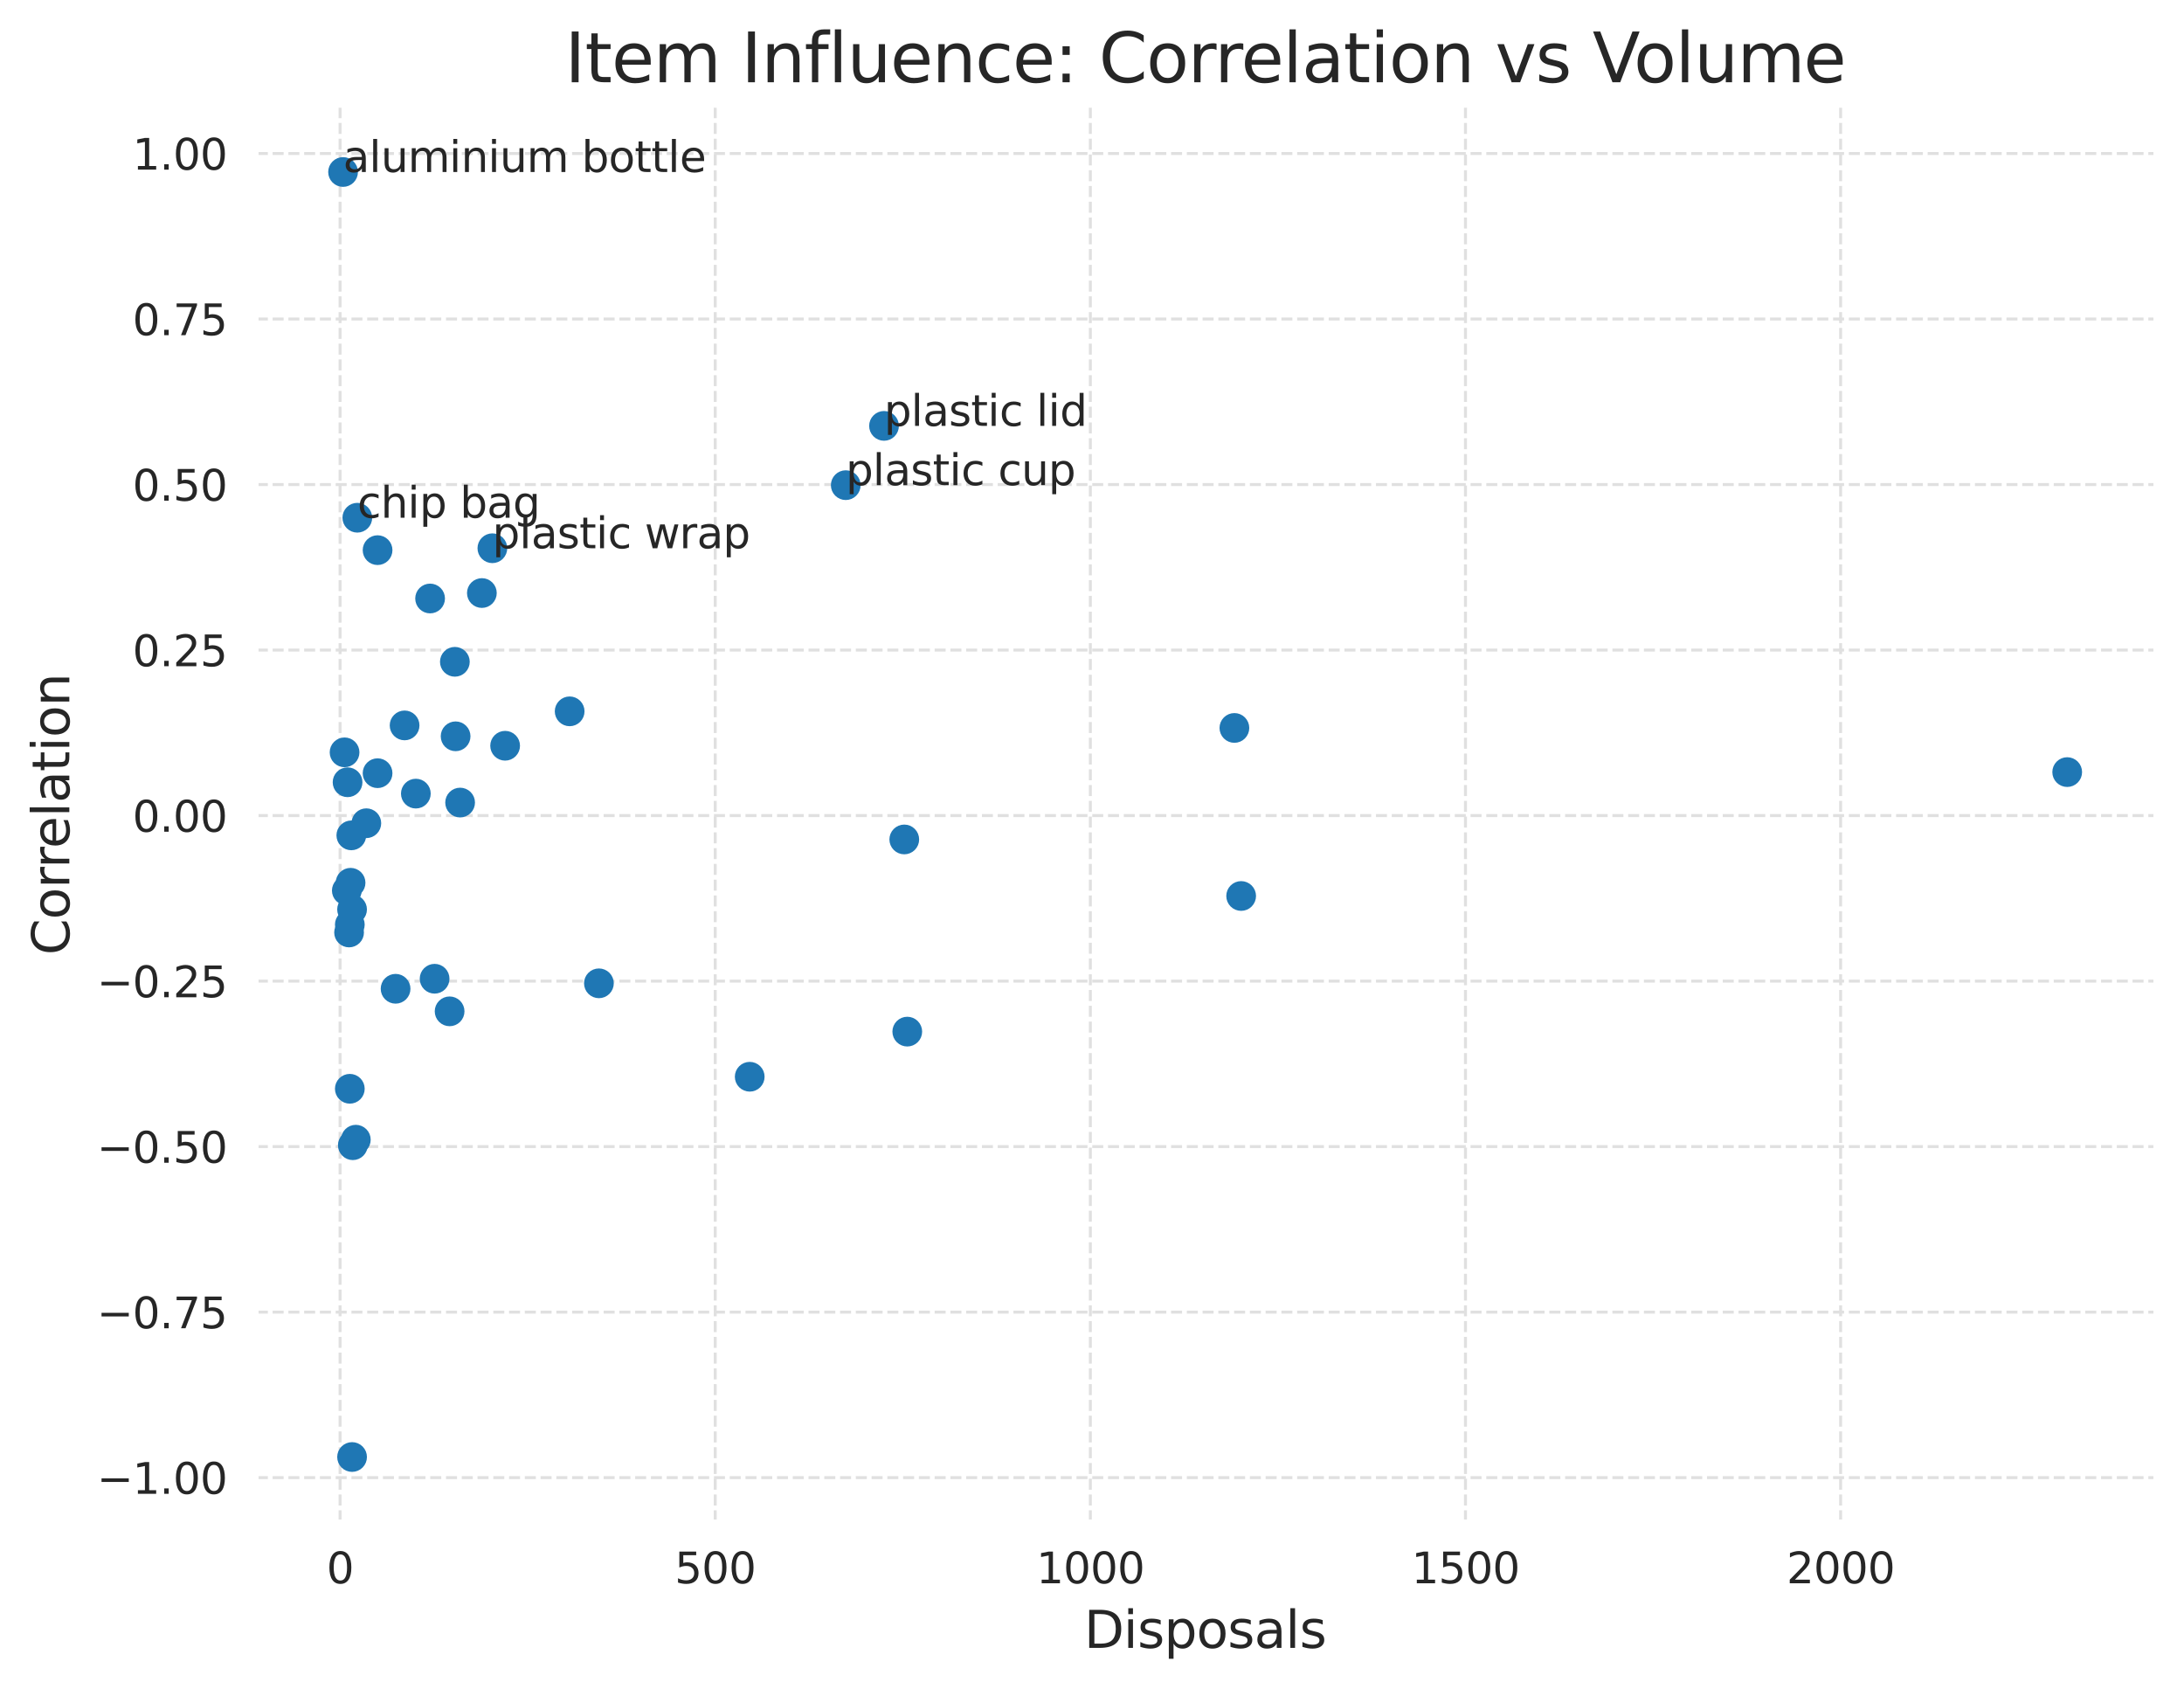 <?xml version="1.0" encoding="utf-8" standalone="no"?>
<!DOCTYPE svg PUBLIC "-//W3C//DTD SVG 1.1//EN"
  "http://www.w3.org/Graphics/SVG/1.1/DTD/svg11.dtd">
<svg xmlns:xlink="http://www.w3.org/1999/xlink" width="514.059pt" height="397.489pt" viewBox="0 0 514.059 397.489" xmlns="http://www.w3.org/2000/svg" version="1.1">
 <defs>
  <style type="text/css">*{stroke-linejoin: round; stroke-linecap: butt}</style>
 </defs>
 <g id="figure_1">
  <g id="patch_1">
   <path d="M 0 397.489 
L 514.059 397.489 
L 514.059 0 
L 0 0 
z
" style="fill: #ffffff"/>
  </g>
  <g id="axes_1">
   <g id="patch_2">
    <path d="M 60.459 357.998 
L 506.859 357.998 
L 506.859 25.358 
L 60.459 25.358 
z
" style="fill: #ffffff"/>
   </g>
   <g id="matplotlib.axis_1">
    <g id="xtick_1">
     <g id="line2d_1">
      <path d="M 80.044 357.998 
L 80.044 25.358 
" clip-path="url(#pe580ef20b8)" style="fill: none; stroke-dasharray: 2.59,1.12; stroke-dashoffset: 0; stroke: #e0e0e0; stroke-width: 0.7"/>
     </g>
     <g id="text_1">
      <!-- 0 -->
      <g style="fill: #262626" transform="translate(76.862 372.596) scale(0.1 -0.1)">
       <defs>
        <path id="DejaVuSans-30" d="M 2034 4250 
Q 1547 4250 1301 3770 
Q 1056 3291 1056 2328 
Q 1056 1369 1301 889 
Q 1547 409 2034 409 
Q 2525 409 2770 889 
Q 3016 1369 3016 2328 
Q 3016 3291 2770 3770 
Q 2525 4250 2034 4250 
z
M 2034 4750 
Q 2819 4750 3233 4129 
Q 3647 3509 3647 2328 
Q 3647 1150 3233 529 
Q 2819 -91 2034 -91 
Q 1250 -91 836 529 
Q 422 1150 422 2328 
Q 422 3509 836 4129 
Q 1250 4750 2034 4750 
z
" transform="scale(0.016)"/>
       </defs>
       <use xlink:href="#DejaVuSans-30"/>
      </g>
     </g>
    </g>
    <g id="xtick_2">
     <g id="line2d_2">
      <path d="M 168.342 357.998 
L 168.342 25.358 
" clip-path="url(#pe580ef20b8)" style="fill: none; stroke-dasharray: 2.59,1.12; stroke-dashoffset: 0; stroke: #e0e0e0; stroke-width: 0.7"/>
     </g>
     <g id="text_2">
      <!-- 500 -->
      <g style="fill: #262626" transform="translate(158.798 372.596) scale(0.1 -0.1)">
       <defs>
        <path id="DejaVuSans-35" d="M 691 4666 
L 3169 4666 
L 3169 4134 
L 1269 4134 
L 1269 2991 
Q 1406 3038 1543 3061 
Q 1681 3084 1819 3084 
Q 2600 3084 3056 2656 
Q 3513 2228 3513 1497 
Q 3513 744 3044 326 
Q 2575 -91 1722 -91 
Q 1428 -91 1123 -41 
Q 819 9 494 109 
L 494 744 
Q 775 591 1075 516 
Q 1375 441 1709 441 
Q 2250 441 2565 725 
Q 2881 1009 2881 1497 
Q 2881 1984 2565 2268 
Q 2250 2553 1709 2553 
Q 1456 2553 1204 2497 
Q 953 2441 691 2322 
L 691 4666 
z
" transform="scale(0.016)"/>
       </defs>
       <use xlink:href="#DejaVuSans-35"/>
       <use xlink:href="#DejaVuSans-30" transform="translate(63.623 0)"/>
       <use xlink:href="#DejaVuSans-30" transform="translate(127.246 0)"/>
      </g>
     </g>
    </g>
    <g id="xtick_3">
     <g id="line2d_3">
      <path d="M 256.64 357.998 
L 256.64 25.358 
" clip-path="url(#pe580ef20b8)" style="fill: none; stroke-dasharray: 2.59,1.12; stroke-dashoffset: 0; stroke: #e0e0e0; stroke-width: 0.7"/>
     </g>
     <g id="text_3">
      <!-- 1000 -->
      <g style="fill: #262626" transform="translate(243.915 372.596) scale(0.1 -0.1)">
       <defs>
        <path id="DejaVuSans-31" d="M 794 531 
L 1825 531 
L 1825 4091 
L 703 3866 
L 703 4441 
L 1819 4666 
L 2450 4666 
L 2450 531 
L 3481 531 
L 3481 0 
L 794 0 
L 794 531 
z
" transform="scale(0.016)"/>
       </defs>
       <use xlink:href="#DejaVuSans-31"/>
       <use xlink:href="#DejaVuSans-30" transform="translate(63.623 0)"/>
       <use xlink:href="#DejaVuSans-30" transform="translate(127.246 0)"/>
       <use xlink:href="#DejaVuSans-30" transform="translate(190.869 0)"/>
      </g>
     </g>
    </g>
    <g id="xtick_4">
     <g id="line2d_4">
      <path d="M 344.938 357.998 
L 344.938 25.358 
" clip-path="url(#pe580ef20b8)" style="fill: none; stroke-dasharray: 2.59,1.12; stroke-dashoffset: 0; stroke: #e0e0e0; stroke-width: 0.7"/>
     </g>
     <g id="text_4">
      <!-- 1500 -->
      <g style="fill: #262626" transform="translate(332.213 372.596) scale(0.1 -0.1)">
       <use xlink:href="#DejaVuSans-31"/>
       <use xlink:href="#DejaVuSans-35" transform="translate(63.623 0)"/>
       <use xlink:href="#DejaVuSans-30" transform="translate(127.246 0)"/>
       <use xlink:href="#DejaVuSans-30" transform="translate(190.869 0)"/>
      </g>
     </g>
    </g>
    <g id="xtick_5">
     <g id="line2d_5">
      <path d="M 433.236 357.998 
L 433.236 25.358 
" clip-path="url(#pe580ef20b8)" style="fill: none; stroke-dasharray: 2.59,1.12; stroke-dashoffset: 0; stroke: #e0e0e0; stroke-width: 0.7"/>
     </g>
     <g id="text_5">
      <!-- 2000 -->
      <g style="fill: #262626" transform="translate(420.511 372.596) scale(0.1 -0.1)">
       <defs>
        <path id="DejaVuSans-32" d="M 1228 531 
L 3431 531 
L 3431 0 
L 469 0 
L 469 531 
Q 828 903 1448 1529 
Q 2069 2156 2228 2338 
Q 2531 2678 2651 2914 
Q 2772 3150 2772 3378 
Q 2772 3750 2511 3984 
Q 2250 4219 1831 4219 
Q 1534 4219 1204 4116 
Q 875 4013 500 3803 
L 500 4441 
Q 881 4594 1212 4672 
Q 1544 4750 1819 4750 
Q 2544 4750 2975 4387 
Q 3406 4025 3406 3419 
Q 3406 3131 3298 2873 
Q 3191 2616 2906 2266 
Q 2828 2175 2409 1742 
Q 1991 1309 1228 531 
z
" transform="scale(0.016)"/>
       </defs>
       <use xlink:href="#DejaVuSans-32"/>
       <use xlink:href="#DejaVuSans-30" transform="translate(63.623 0)"/>
       <use xlink:href="#DejaVuSans-30" transform="translate(127.246 0)"/>
       <use xlink:href="#DejaVuSans-30" transform="translate(190.869 0)"/>
      </g>
     </g>
    </g>
    <g id="text_6">
     <!-- Disposals -->
     <g style="fill: #262626" transform="translate(255.171 387.794) scale(0.12 -0.12)">
      <defs>
       <path id="DejaVuSans-44" d="M 1259 4147 
L 1259 519 
L 2022 519 
Q 2988 519 3436 956 
Q 3884 1394 3884 2338 
Q 3884 3275 3436 3711 
Q 2988 4147 2022 4147 
L 1259 4147 
z
M 628 4666 
L 1925 4666 
Q 3281 4666 3915 4102 
Q 4550 3538 4550 2338 
Q 4550 1131 3912 565 
Q 3275 0 1925 0 
L 628 0 
L 628 4666 
z
" transform="scale(0.016)"/>
       <path id="DejaVuSans-69" d="M 603 3500 
L 1178 3500 
L 1178 0 
L 603 0 
L 603 3500 
z
M 603 4863 
L 1178 4863 
L 1178 4134 
L 603 4134 
L 603 4863 
z
" transform="scale(0.016)"/>
       <path id="DejaVuSans-73" d="M 2834 3397 
L 2834 2853 
Q 2591 2978 2328 3040 
Q 2066 3103 1784 3103 
Q 1356 3103 1142 2972 
Q 928 2841 928 2578 
Q 928 2378 1081 2264 
Q 1234 2150 1697 2047 
L 1894 2003 
Q 2506 1872 2764 1633 
Q 3022 1394 3022 966 
Q 3022 478 2636 193 
Q 2250 -91 1575 -91 
Q 1294 -91 989 -36 
Q 684 19 347 128 
L 347 722 
Q 666 556 975 473 
Q 1284 391 1588 391 
Q 1994 391 2212 530 
Q 2431 669 2431 922 
Q 2431 1156 2273 1281 
Q 2116 1406 1581 1522 
L 1381 1569 
Q 847 1681 609 1914 
Q 372 2147 372 2553 
Q 372 3047 722 3315 
Q 1072 3584 1716 3584 
Q 2034 3584 2315 3537 
Q 2597 3491 2834 3397 
z
" transform="scale(0.016)"/>
       <path id="DejaVuSans-70" d="M 1159 525 
L 1159 -1331 
L 581 -1331 
L 581 3500 
L 1159 3500 
L 1159 2969 
Q 1341 3281 1617 3432 
Q 1894 3584 2278 3584 
Q 2916 3584 3314 3078 
Q 3713 2572 3713 1747 
Q 3713 922 3314 415 
Q 2916 -91 2278 -91 
Q 1894 -91 1617 61 
Q 1341 213 1159 525 
z
M 3116 1747 
Q 3116 2381 2855 2742 
Q 2594 3103 2138 3103 
Q 1681 3103 1420 2742 
Q 1159 2381 1159 1747 
Q 1159 1113 1420 752 
Q 1681 391 2138 391 
Q 2594 391 2855 752 
Q 3116 1113 3116 1747 
z
" transform="scale(0.016)"/>
       <path id="DejaVuSans-6f" d="M 1959 3097 
Q 1497 3097 1228 2736 
Q 959 2375 959 1747 
Q 959 1119 1226 758 
Q 1494 397 1959 397 
Q 2419 397 2687 759 
Q 2956 1122 2956 1747 
Q 2956 2369 2687 2733 
Q 2419 3097 1959 3097 
z
M 1959 3584 
Q 2709 3584 3137 3096 
Q 3566 2609 3566 1747 
Q 3566 888 3137 398 
Q 2709 -91 1959 -91 
Q 1206 -91 779 398 
Q 353 888 353 1747 
Q 353 2609 779 3096 
Q 1206 3584 1959 3584 
z
" transform="scale(0.016)"/>
       <path id="DejaVuSans-61" d="M 2194 1759 
Q 1497 1759 1228 1600 
Q 959 1441 959 1056 
Q 959 750 1161 570 
Q 1363 391 1709 391 
Q 2188 391 2477 730 
Q 2766 1069 2766 1631 
L 2766 1759 
L 2194 1759 
z
M 3341 1997 
L 3341 0 
L 2766 0 
L 2766 531 
Q 2569 213 2275 61 
Q 1981 -91 1556 -91 
Q 1019 -91 701 211 
Q 384 513 384 1019 
Q 384 1609 779 1909 
Q 1175 2209 1959 2209 
L 2766 2209 
L 2766 2266 
Q 2766 2663 2505 2880 
Q 2244 3097 1772 3097 
Q 1472 3097 1187 3025 
Q 903 2953 641 2809 
L 641 3341 
Q 956 3463 1253 3523 
Q 1550 3584 1831 3584 
Q 2591 3584 2966 3190 
Q 3341 2797 3341 1997 
z
" transform="scale(0.016)"/>
       <path id="DejaVuSans-6c" d="M 603 4863 
L 1178 4863 
L 1178 0 
L 603 0 
L 603 4863 
z
" transform="scale(0.016)"/>
      </defs>
      <use xlink:href="#DejaVuSans-44"/>
      <use xlink:href="#DejaVuSans-69" transform="translate(77.002 0)"/>
      <use xlink:href="#DejaVuSans-73" transform="translate(104.785 0)"/>
      <use xlink:href="#DejaVuSans-70" transform="translate(156.885 0)"/>
      <use xlink:href="#DejaVuSans-6f" transform="translate(220.361 0)"/>
      <use xlink:href="#DejaVuSans-73" transform="translate(281.543 0)"/>
      <use xlink:href="#DejaVuSans-61" transform="translate(333.643 0)"/>
      <use xlink:href="#DejaVuSans-6c" transform="translate(394.922 0)"/>
      <use xlink:href="#DejaVuSans-73" transform="translate(422.705 0)"/>
     </g>
    </g>
   </g>
   <g id="matplotlib.axis_2">
    <g id="ytick_1">
     <g id="line2d_6">
      <path d="M 60.459 347.733 
L 506.859 347.733 
" clip-path="url(#pe580ef20b8)" style="fill: none; stroke-dasharray: 2.59,1.12; stroke-dashoffset: 0; stroke: #e0e0e0; stroke-width: 0.7"/>
     </g>
     <g id="text_7">
      <!-- −1.00 -->
      <g style="fill: #262626" transform="translate(22.814 351.532) scale(0.1 -0.1)">
       <defs>
        <path id="DejaVuSans-2212" d="M 678 2272 
L 4684 2272 
L 4684 1741 
L 678 1741 
L 678 2272 
z
" transform="scale(0.016)"/>
        <path id="DejaVuSans-2e" d="M 684 794 
L 1344 794 
L 1344 0 
L 684 0 
L 684 794 
z
" transform="scale(0.016)"/>
       </defs>
       <use xlink:href="#DejaVuSans-2212"/>
       <use xlink:href="#DejaVuSans-31" transform="translate(83.789 0)"/>
       <use xlink:href="#DejaVuSans-2e" transform="translate(147.412 0)"/>
       <use xlink:href="#DejaVuSans-30" transform="translate(179.199 0)"/>
       <use xlink:href="#DejaVuSans-30" transform="translate(242.822 0)"/>
      </g>
     </g>
    </g>
    <g id="ytick_2">
     <g id="line2d_7">
      <path d="M 60.459 308.782 
L 506.859 308.782 
" clip-path="url(#pe580ef20b8)" style="fill: none; stroke-dasharray: 2.59,1.12; stroke-dashoffset: 0; stroke: #e0e0e0; stroke-width: 0.7"/>
     </g>
     <g id="text_8">
      <!-- −0.75 -->
      <g style="fill: #262626" transform="translate(22.814 312.581) scale(0.1 -0.1)">
       <defs>
        <path id="DejaVuSans-37" d="M 525 4666 
L 3525 4666 
L 3525 4397 
L 1831 0 
L 1172 0 
L 2766 4134 
L 525 4134 
L 525 4666 
z
" transform="scale(0.016)"/>
       </defs>
       <use xlink:href="#DejaVuSans-2212"/>
       <use xlink:href="#DejaVuSans-30" transform="translate(83.789 0)"/>
       <use xlink:href="#DejaVuSans-2e" transform="translate(147.412 0)"/>
       <use xlink:href="#DejaVuSans-37" transform="translate(179.199 0)"/>
       <use xlink:href="#DejaVuSans-35" transform="translate(242.822 0)"/>
      </g>
     </g>
    </g>
    <g id="ytick_3">
     <g id="line2d_8">
      <path d="M 60.459 269.831 
L 506.859 269.831 
" clip-path="url(#pe580ef20b8)" style="fill: none; stroke-dasharray: 2.59,1.12; stroke-dashoffset: 0; stroke: #e0e0e0; stroke-width: 0.7"/>
     </g>
     <g id="text_9">
      <!-- −0.50 -->
      <g style="fill: #262626" transform="translate(22.814 273.63) scale(0.1 -0.1)">
       <use xlink:href="#DejaVuSans-2212"/>
       <use xlink:href="#DejaVuSans-30" transform="translate(83.789 0)"/>
       <use xlink:href="#DejaVuSans-2e" transform="translate(147.412 0)"/>
       <use xlink:href="#DejaVuSans-35" transform="translate(179.199 0)"/>
       <use xlink:href="#DejaVuSans-30" transform="translate(242.822 0)"/>
      </g>
     </g>
    </g>
    <g id="ytick_4">
     <g id="line2d_9">
      <path d="M 60.459 230.88 
L 506.859 230.88 
" clip-path="url(#pe580ef20b8)" style="fill: none; stroke-dasharray: 2.59,1.12; stroke-dashoffset: 0; stroke: #e0e0e0; stroke-width: 0.7"/>
     </g>
     <g id="text_10">
      <!-- −0.25 -->
      <g style="fill: #262626" transform="translate(22.814 234.679) scale(0.1 -0.1)">
       <use xlink:href="#DejaVuSans-2212"/>
       <use xlink:href="#DejaVuSans-30" transform="translate(83.789 0)"/>
       <use xlink:href="#DejaVuSans-2e" transform="translate(147.412 0)"/>
       <use xlink:href="#DejaVuSans-32" transform="translate(179.199 0)"/>
       <use xlink:href="#DejaVuSans-35" transform="translate(242.822 0)"/>
      </g>
     </g>
    </g>
    <g id="ytick_5">
     <g id="line2d_10">
      <path d="M 60.459 191.929 
L 506.859 191.929 
" clip-path="url(#pe580ef20b8)" style="fill: none; stroke-dasharray: 2.59,1.12; stroke-dashoffset: 0; stroke: #e0e0e0; stroke-width: 0.7"/>
     </g>
     <g id="text_11">
      <!-- 0.00 -->
      <g style="fill: #262626" transform="translate(31.193 195.728) scale(0.1 -0.1)">
       <use xlink:href="#DejaVuSans-30"/>
       <use xlink:href="#DejaVuSans-2e" transform="translate(63.623 0)"/>
       <use xlink:href="#DejaVuSans-30" transform="translate(95.41 0)"/>
       <use xlink:href="#DejaVuSans-30" transform="translate(159.033 0)"/>
      </g>
     </g>
    </g>
    <g id="ytick_6">
     <g id="line2d_11">
      <path d="M 60.459 152.978 
L 506.859 152.978 
" clip-path="url(#pe580ef20b8)" style="fill: none; stroke-dasharray: 2.59,1.12; stroke-dashoffset: 0; stroke: #e0e0e0; stroke-width: 0.7"/>
     </g>
     <g id="text_12">
      <!-- 0.25 -->
      <g style="fill: #262626" transform="translate(31.193 156.777) scale(0.1 -0.1)">
       <use xlink:href="#DejaVuSans-30"/>
       <use xlink:href="#DejaVuSans-2e" transform="translate(63.623 0)"/>
       <use xlink:href="#DejaVuSans-32" transform="translate(95.41 0)"/>
       <use xlink:href="#DejaVuSans-35" transform="translate(159.033 0)"/>
      </g>
     </g>
    </g>
    <g id="ytick_7">
     <g id="line2d_12">
      <path d="M 60.459 114.027 
L 506.859 114.027 
" clip-path="url(#pe580ef20b8)" style="fill: none; stroke-dasharray: 2.59,1.12; stroke-dashoffset: 0; stroke: #e0e0e0; stroke-width: 0.7"/>
     </g>
     <g id="text_13">
      <!-- 0.50 -->
      <g style="fill: #262626" transform="translate(31.193 117.826) scale(0.1 -0.1)">
       <use xlink:href="#DejaVuSans-30"/>
       <use xlink:href="#DejaVuSans-2e" transform="translate(63.623 0)"/>
       <use xlink:href="#DejaVuSans-35" transform="translate(95.41 0)"/>
       <use xlink:href="#DejaVuSans-30" transform="translate(159.033 0)"/>
      </g>
     </g>
    </g>
    <g id="ytick_8">
     <g id="line2d_13">
      <path d="M 60.459 75.076 
L 506.859 75.076 
" clip-path="url(#pe580ef20b8)" style="fill: none; stroke-dasharray: 2.59,1.12; stroke-dashoffset: 0; stroke: #e0e0e0; stroke-width: 0.7"/>
     </g>
     <g id="text_14">
      <!-- 0.75 -->
      <g style="fill: #262626" transform="translate(31.193 78.875) scale(0.1 -0.1)">
       <use xlink:href="#DejaVuSans-30"/>
       <use xlink:href="#DejaVuSans-2e" transform="translate(63.623 0)"/>
       <use xlink:href="#DejaVuSans-37" transform="translate(95.41 0)"/>
       <use xlink:href="#DejaVuSans-35" transform="translate(159.033 0)"/>
      </g>
     </g>
    </g>
    <g id="ytick_9">
     <g id="line2d_14">
      <path d="M 60.459 36.125 
L 506.859 36.125 
" clip-path="url(#pe580ef20b8)" style="fill: none; stroke-dasharray: 2.59,1.12; stroke-dashoffset: 0; stroke: #e0e0e0; stroke-width: 0.7"/>
     </g>
     <g id="text_15">
      <!-- 1.00 -->
      <g style="fill: #262626" transform="translate(31.193 39.924) scale(0.1 -0.1)">
       <use xlink:href="#DejaVuSans-31"/>
       <use xlink:href="#DejaVuSans-2e" transform="translate(63.623 0)"/>
       <use xlink:href="#DejaVuSans-30" transform="translate(95.41 0)"/>
       <use xlink:href="#DejaVuSans-30" transform="translate(159.033 0)"/>
      </g>
     </g>
    </g>
    <g id="text_16">
     <!-- Correlation -->
     <g style="fill: #262626" transform="translate(16.318 224.76) rotate(-90) scale(0.12 -0.12)">
      <defs>
       <path id="DejaVuSans-43" d="M 4122 4306 
L 4122 3641 
Q 3803 3938 3442 4084 
Q 3081 4231 2675 4231 
Q 1875 4231 1450 3742 
Q 1025 3253 1025 2328 
Q 1025 1406 1450 917 
Q 1875 428 2675 428 
Q 3081 428 3442 575 
Q 3803 722 4122 1019 
L 4122 359 
Q 3791 134 3420 21 
Q 3050 -91 2638 -91 
Q 1578 -91 968 557 
Q 359 1206 359 2328 
Q 359 3453 968 4101 
Q 1578 4750 2638 4750 
Q 3056 4750 3426 4639 
Q 3797 4528 4122 4306 
z
" transform="scale(0.016)"/>
       <path id="DejaVuSans-72" d="M 2631 2963 
Q 2534 3019 2420 3045 
Q 2306 3072 2169 3072 
Q 1681 3072 1420 2755 
Q 1159 2438 1159 1844 
L 1159 0 
L 581 0 
L 581 3500 
L 1159 3500 
L 1159 2956 
Q 1341 3275 1631 3429 
Q 1922 3584 2338 3584 
Q 2397 3584 2469 3576 
Q 2541 3569 2628 3553 
L 2631 2963 
z
" transform="scale(0.016)"/>
       <path id="DejaVuSans-65" d="M 3597 1894 
L 3597 1613 
L 953 1613 
Q 991 1019 1311 708 
Q 1631 397 2203 397 
Q 2534 397 2845 478 
Q 3156 559 3463 722 
L 3463 178 
Q 3153 47 2828 -22 
Q 2503 -91 2169 -91 
Q 1331 -91 842 396 
Q 353 884 353 1716 
Q 353 2575 817 3079 
Q 1281 3584 2069 3584 
Q 2775 3584 3186 3129 
Q 3597 2675 3597 1894 
z
M 3022 2063 
Q 3016 2534 2758 2815 
Q 2500 3097 2075 3097 
Q 1594 3097 1305 2825 
Q 1016 2553 972 2059 
L 3022 2063 
z
" transform="scale(0.016)"/>
       <path id="DejaVuSans-74" d="M 1172 4494 
L 1172 3500 
L 2356 3500 
L 2356 3053 
L 1172 3053 
L 1172 1153 
Q 1172 725 1289 603 
Q 1406 481 1766 481 
L 2356 481 
L 2356 0 
L 1766 0 
Q 1100 0 847 248 
Q 594 497 594 1153 
L 594 3053 
L 172 3053 
L 172 3500 
L 594 3500 
L 594 4494 
L 1172 4494 
z
" transform="scale(0.016)"/>
       <path id="DejaVuSans-6e" d="M 3513 2113 
L 3513 0 
L 2938 0 
L 2938 2094 
Q 2938 2591 2744 2837 
Q 2550 3084 2163 3084 
Q 1697 3084 1428 2787 
Q 1159 2491 1159 1978 
L 1159 0 
L 581 0 
L 581 3500 
L 1159 3500 
L 1159 2956 
Q 1366 3272 1645 3428 
Q 1925 3584 2291 3584 
Q 2894 3584 3203 3211 
Q 3513 2838 3513 2113 
z
" transform="scale(0.016)"/>
      </defs>
      <use xlink:href="#DejaVuSans-43"/>
      <use xlink:href="#DejaVuSans-6f" transform="translate(69.824 0)"/>
      <use xlink:href="#DejaVuSans-72" transform="translate(131.006 0)"/>
      <use xlink:href="#DejaVuSans-72" transform="translate(170.369 0)"/>
      <use xlink:href="#DejaVuSans-65" transform="translate(209.232 0)"/>
      <use xlink:href="#DejaVuSans-6c" transform="translate(270.756 0)"/>
      <use xlink:href="#DejaVuSans-61" transform="translate(298.539 0)"/>
      <use xlink:href="#DejaVuSans-74" transform="translate(359.818 0)"/>
      <use xlink:href="#DejaVuSans-69" transform="translate(399.027 0)"/>
      <use xlink:href="#DejaVuSans-6f" transform="translate(426.811 0)"/>
      <use xlink:href="#DejaVuSans-6e" transform="translate(487.992 0)"/>
     </g>
    </g>
   </g>
   <g id="PathCollection_1">
    <defs>
     <path id="m55f9cb8bd1" d="M 0 3 
C 0.796 3 1.559 2.684 2.121 2.121 
C 2.684 1.559 3 0.796 3 0 
C 3 -0.796 2.684 -1.559 2.121 -2.121 
C 1.559 -2.684 0.796 -3 0 -3 
C -0.796 -3 -1.559 -2.684 -2.121 -2.121 
C -2.684 -1.559 -3 -0.796 -3 0 
C -3 0.796 -2.684 1.559 -2.121 2.121 
C -1.559 2.684 -0.796 3 0 3 
z
" style="stroke: #1f77b4"/>
    </defs>
    <g clip-path="url(#pe580ef20b8)">
     <use xlink:href="#m55f9cb8bd1" x="80.75" y="40.477" style="fill: #1f77b4; stroke: #1f77b4"/>
     <use xlink:href="#m55f9cb8bd1" x="208.076" y="100.223" style="fill: #1f77b4; stroke: #1f77b4"/>
     <use xlink:href="#m55f9cb8bd1" x="199.069" y="114.172" style="fill: #1f77b4; stroke: #1f77b4"/>
     <use xlink:href="#m55f9cb8bd1" x="84.105" y="121.835" style="fill: #1f77b4; stroke: #1f77b4"/>
     <use xlink:href="#m55f9cb8bd1" x="115.893" y="129.017" style="fill: #1f77b4; stroke: #1f77b4"/>
     <use xlink:href="#m55f9cb8bd1" x="88.873" y="129.466" style="fill: #1f77b4; stroke: #1f77b4"/>
     <use xlink:href="#m55f9cb8bd1" x="113.42" y="139.559" style="fill: #1f77b4; stroke: #1f77b4"/>
     <use xlink:href="#m55f9cb8bd1" x="101.235" y="140.843" style="fill: #1f77b4; stroke: #1f77b4"/>
     <use xlink:href="#m55f9cb8bd1" x="107.063" y="155.741" style="fill: #1f77b4; stroke: #1f77b4"/>
     <use xlink:href="#m55f9cb8bd1" x="134.082" y="167.398" style="fill: #1f77b4; stroke: #1f77b4"/>
     <use xlink:href="#m55f9cb8bd1" x="95.231" y="170.709" style="fill: #1f77b4; stroke: #1f77b4"/>
     <use xlink:href="#m55f9cb8bd1" x="290.546" y="171.305" style="fill: #1f77b4; stroke: #1f77b4"/>
     <use xlink:href="#m55f9cb8bd1" x="107.239" y="173.274" style="fill: #1f77b4; stroke: #1f77b4"/>
     <use xlink:href="#m55f9cb8bd1" x="118.895" y="175.496" style="fill: #1f77b4; stroke: #1f77b4"/>
     <use xlink:href="#m55f9cb8bd1" x="81.103" y="177.049" style="fill: #1f77b4; stroke: #1f77b4"/>
     <use xlink:href="#m55f9cb8bd1" x="486.568" y="181.697" style="fill: #1f77b4; stroke: #1f77b4"/>
     <use xlink:href="#m55f9cb8bd1" x="88.873" y="181.955" style="fill: #1f77b4; stroke: #1f77b4"/>
     <use xlink:href="#m55f9cb8bd1" x="81.81" y="184.088" style="fill: #1f77b4; stroke: #1f77b4"/>
     <use xlink:href="#m55f9cb8bd1" x="97.88" y="186.761" style="fill: #1f77b4; stroke: #1f77b4"/>
     <use xlink:href="#m55f9cb8bd1" x="108.299" y="188.867" style="fill: #1f77b4; stroke: #1f77b4"/>
     <use xlink:href="#m55f9cb8bd1" x="86.224" y="193.73" style="fill: #1f77b4; stroke: #1f77b4"/>
     <use xlink:href="#m55f9cb8bd1" x="82.693" y="196.584" style="fill: #1f77b4; stroke: #1f77b4"/>
     <use xlink:href="#m55f9cb8bd1" x="212.844" y="197.546" style="fill: #1f77b4; stroke: #1f77b4"/>
     <use xlink:href="#m55f9cb8bd1" x="82.516" y="207.74" style="fill: #1f77b4; stroke: #1f77b4"/>
     <use xlink:href="#m55f9cb8bd1" x="81.633" y="209.576" style="fill: #1f77b4; stroke: #1f77b4"/>
     <use xlink:href="#m55f9cb8bd1" x="292.136" y="210.852" style="fill: #1f77b4; stroke: #1f77b4"/>
     <use xlink:href="#m55f9cb8bd1" x="82.869" y="214.018" style="fill: #1f77b4; stroke: #1f77b4"/>
     <use xlink:href="#m55f9cb8bd1" x="82.339" y="217.583" style="fill: #1f77b4; stroke: #1f77b4"/>
     <use xlink:href="#m55f9cb8bd1" x="82.163" y="219.437" style="fill: #1f77b4; stroke: #1f77b4"/>
     <use xlink:href="#m55f9cb8bd1" x="102.295" y="230.326" style="fill: #1f77b4; stroke: #1f77b4"/>
     <use xlink:href="#m55f9cb8bd1" x="140.969" y="231.403" style="fill: #1f77b4; stroke: #1f77b4"/>
     <use xlink:href="#m55f9cb8bd1" x="93.112" y="232.686" style="fill: #1f77b4; stroke: #1f77b4"/>
     <use xlink:href="#m55f9cb8bd1" x="105.827" y="237.997" style="fill: #1f77b4; stroke: #1f77b4"/>
     <use xlink:href="#m55f9cb8bd1" x="213.55" y="242.771" style="fill: #1f77b4; stroke: #1f77b4"/>
     <use xlink:href="#m55f9cb8bd1" x="176.465" y="253.389" style="fill: #1f77b4; stroke: #1f77b4"/>
     <use xlink:href="#m55f9cb8bd1" x="82.339" y="256.221" style="fill: #1f77b4; stroke: #1f77b4"/>
     <use xlink:href="#m55f9cb8bd1" x="83.752" y="268.204" style="fill: #1f77b4; stroke: #1f77b4"/>
     <use xlink:href="#m55f9cb8bd1" x="83.046" y="269.501" style="fill: #1f77b4; stroke: #1f77b4"/>
     <use xlink:href="#m55f9cb8bd1" x="82.869" y="342.877" style="fill: #1f77b4; stroke: #1f77b4"/>
    </g>
   </g>
   <g id="patch_3">
    <path d="M 60.459 357.998 
L 60.459 25.358 
" style="fill: none; stroke: #ffffff; stroke-width: 0.8; stroke-linejoin: miter; stroke-linecap: square"/>
   </g>
   <g id="patch_4">
    <path d="M 60.459 357.998 
L 506.859 357.998 
" style="fill: none; stroke: #ffffff; stroke-width: 0.8; stroke-linejoin: miter; stroke-linecap: square"/>
   </g>
   <g id="text_17">
    <!-- aluminium bottle -->
    <g style="fill: #262626" transform="translate(80.75 40.477) scale(0.1 -0.1)">
     <defs>
      <path id="DejaVuSans-75" d="M 544 1381 
L 544 3500 
L 1119 3500 
L 1119 1403 
Q 1119 906 1312 657 
Q 1506 409 1894 409 
Q 2359 409 2629 706 
Q 2900 1003 2900 1516 
L 2900 3500 
L 3475 3500 
L 3475 0 
L 2900 0 
L 2900 538 
Q 2691 219 2414 64 
Q 2138 -91 1772 -91 
Q 1169 -91 856 284 
Q 544 659 544 1381 
z
M 1991 3584 
L 1991 3584 
z
" transform="scale(0.016)"/>
      <path id="DejaVuSans-6d" d="M 3328 2828 
Q 3544 3216 3844 3400 
Q 4144 3584 4550 3584 
Q 5097 3584 5394 3201 
Q 5691 2819 5691 2113 
L 5691 0 
L 5113 0 
L 5113 2094 
Q 5113 2597 4934 2840 
Q 4756 3084 4391 3084 
Q 3944 3084 3684 2787 
Q 3425 2491 3425 1978 
L 3425 0 
L 2847 0 
L 2847 2094 
Q 2847 2600 2669 2842 
Q 2491 3084 2119 3084 
Q 1678 3084 1418 2786 
Q 1159 2488 1159 1978 
L 1159 0 
L 581 0 
L 581 3500 
L 1159 3500 
L 1159 2956 
Q 1356 3278 1631 3431 
Q 1906 3584 2284 3584 
Q 2666 3584 2933 3390 
Q 3200 3197 3328 2828 
z
" transform="scale(0.016)"/>
      <path id="DejaVuSans-20" transform="scale(0.016)"/>
      <path id="DejaVuSans-62" d="M 3116 1747 
Q 3116 2381 2855 2742 
Q 2594 3103 2138 3103 
Q 1681 3103 1420 2742 
Q 1159 2381 1159 1747 
Q 1159 1113 1420 752 
Q 1681 391 2138 391 
Q 2594 391 2855 752 
Q 3116 1113 3116 1747 
z
M 1159 2969 
Q 1341 3281 1617 3432 
Q 1894 3584 2278 3584 
Q 2916 3584 3314 3078 
Q 3713 2572 3713 1747 
Q 3713 922 3314 415 
Q 2916 -91 2278 -91 
Q 1894 -91 1617 61 
Q 1341 213 1159 525 
L 1159 0 
L 581 0 
L 581 4863 
L 1159 4863 
L 1159 2969 
z
" transform="scale(0.016)"/>
     </defs>
     <use xlink:href="#DejaVuSans-61"/>
     <use xlink:href="#DejaVuSans-6c" transform="translate(61.279 0)"/>
     <use xlink:href="#DejaVuSans-75" transform="translate(89.062 0)"/>
     <use xlink:href="#DejaVuSans-6d" transform="translate(152.441 0)"/>
     <use xlink:href="#DejaVuSans-69" transform="translate(249.854 0)"/>
     <use xlink:href="#DejaVuSans-6e" transform="translate(277.637 0)"/>
     <use xlink:href="#DejaVuSans-69" transform="translate(341.016 0)"/>
     <use xlink:href="#DejaVuSans-75" transform="translate(368.799 0)"/>
     <use xlink:href="#DejaVuSans-6d" transform="translate(432.178 0)"/>
     <use xlink:href="#DejaVuSans-20" transform="translate(529.59 0)"/>
     <use xlink:href="#DejaVuSans-62" transform="translate(561.377 0)"/>
     <use xlink:href="#DejaVuSans-6f" transform="translate(624.854 0)"/>
     <use xlink:href="#DejaVuSans-74" transform="translate(686.035 0)"/>
     <use xlink:href="#DejaVuSans-74" transform="translate(725.244 0)"/>
     <use xlink:href="#DejaVuSans-6c" transform="translate(764.453 0)"/>
     <use xlink:href="#DejaVuSans-65" transform="translate(792.236 0)"/>
    </g>
   </g>
   <g id="text_18">
    <!-- plastic lid -->
    <g style="fill: #262626" transform="translate(208.076 100.223) scale(0.1 -0.1)">
     <defs>
      <path id="DejaVuSans-63" d="M 3122 3366 
L 3122 2828 
Q 2878 2963 2633 3030 
Q 2388 3097 2138 3097 
Q 1578 3097 1268 2742 
Q 959 2388 959 1747 
Q 959 1106 1268 751 
Q 1578 397 2138 397 
Q 2388 397 2633 464 
Q 2878 531 3122 666 
L 3122 134 
Q 2881 22 2623 -34 
Q 2366 -91 2075 -91 
Q 1284 -91 818 406 
Q 353 903 353 1747 
Q 353 2603 823 3093 
Q 1294 3584 2113 3584 
Q 2378 3584 2631 3529 
Q 2884 3475 3122 3366 
z
" transform="scale(0.016)"/>
      <path id="DejaVuSans-64" d="M 2906 2969 
L 2906 4863 
L 3481 4863 
L 3481 0 
L 2906 0 
L 2906 525 
Q 2725 213 2448 61 
Q 2172 -91 1784 -91 
Q 1150 -91 751 415 
Q 353 922 353 1747 
Q 353 2572 751 3078 
Q 1150 3584 1784 3584 
Q 2172 3584 2448 3432 
Q 2725 3281 2906 2969 
z
M 947 1747 
Q 947 1113 1208 752 
Q 1469 391 1925 391 
Q 2381 391 2643 752 
Q 2906 1113 2906 1747 
Q 2906 2381 2643 2742 
Q 2381 3103 1925 3103 
Q 1469 3103 1208 2742 
Q 947 2381 947 1747 
z
" transform="scale(0.016)"/>
     </defs>
     <use xlink:href="#DejaVuSans-70"/>
     <use xlink:href="#DejaVuSans-6c" transform="translate(63.477 0)"/>
     <use xlink:href="#DejaVuSans-61" transform="translate(91.26 0)"/>
     <use xlink:href="#DejaVuSans-73" transform="translate(152.539 0)"/>
     <use xlink:href="#DejaVuSans-74" transform="translate(204.639 0)"/>
     <use xlink:href="#DejaVuSans-69" transform="translate(243.848 0)"/>
     <use xlink:href="#DejaVuSans-63" transform="translate(271.631 0)"/>
     <use xlink:href="#DejaVuSans-20" transform="translate(326.611 0)"/>
     <use xlink:href="#DejaVuSans-6c" transform="translate(358.398 0)"/>
     <use xlink:href="#DejaVuSans-69" transform="translate(386.182 0)"/>
     <use xlink:href="#DejaVuSans-64" transform="translate(413.965 0)"/>
    </g>
   </g>
   <g id="text_19">
    <!-- plastic cup -->
    <g style="fill: #262626" transform="translate(199.069 114.172) scale(0.1 -0.1)">
     <use xlink:href="#DejaVuSans-70"/>
     <use xlink:href="#DejaVuSans-6c" transform="translate(63.477 0)"/>
     <use xlink:href="#DejaVuSans-61" transform="translate(91.26 0)"/>
     <use xlink:href="#DejaVuSans-73" transform="translate(152.539 0)"/>
     <use xlink:href="#DejaVuSans-74" transform="translate(204.639 0)"/>
     <use xlink:href="#DejaVuSans-69" transform="translate(243.848 0)"/>
     <use xlink:href="#DejaVuSans-63" transform="translate(271.631 0)"/>
     <use xlink:href="#DejaVuSans-20" transform="translate(326.611 0)"/>
     <use xlink:href="#DejaVuSans-63" transform="translate(358.398 0)"/>
     <use xlink:href="#DejaVuSans-75" transform="translate(413.379 0)"/>
     <use xlink:href="#DejaVuSans-70" transform="translate(476.758 0)"/>
    </g>
   </g>
   <g id="text_20">
    <!-- chip bag -->
    <g style="fill: #262626" transform="translate(84.105 121.835) scale(0.1 -0.1)">
     <defs>
      <path id="DejaVuSans-68" d="M 3513 2113 
L 3513 0 
L 2938 0 
L 2938 2094 
Q 2938 2591 2744 2837 
Q 2550 3084 2163 3084 
Q 1697 3084 1428 2787 
Q 1159 2491 1159 1978 
L 1159 0 
L 581 0 
L 581 4863 
L 1159 4863 
L 1159 2956 
Q 1366 3272 1645 3428 
Q 1925 3584 2291 3584 
Q 2894 3584 3203 3211 
Q 3513 2838 3513 2113 
z
" transform="scale(0.016)"/>
      <path id="DejaVuSans-67" d="M 2906 1791 
Q 2906 2416 2648 2759 
Q 2391 3103 1925 3103 
Q 1463 3103 1205 2759 
Q 947 2416 947 1791 
Q 947 1169 1205 825 
Q 1463 481 1925 481 
Q 2391 481 2648 825 
Q 2906 1169 2906 1791 
z
M 3481 434 
Q 3481 -459 3084 -895 
Q 2688 -1331 1869 -1331 
Q 1566 -1331 1297 -1286 
Q 1028 -1241 775 -1147 
L 775 -588 
Q 1028 -725 1275 -790 
Q 1522 -856 1778 -856 
Q 2344 -856 2625 -561 
Q 2906 -266 2906 331 
L 2906 616 
Q 2728 306 2450 153 
Q 2172 0 1784 0 
Q 1141 0 747 490 
Q 353 981 353 1791 
Q 353 2603 747 3093 
Q 1141 3584 1784 3584 
Q 2172 3584 2450 3431 
Q 2728 3278 2906 2969 
L 2906 3500 
L 3481 3500 
L 3481 434 
z
" transform="scale(0.016)"/>
     </defs>
     <use xlink:href="#DejaVuSans-63"/>
     <use xlink:href="#DejaVuSans-68" transform="translate(54.98 0)"/>
     <use xlink:href="#DejaVuSans-69" transform="translate(118.359 0)"/>
     <use xlink:href="#DejaVuSans-70" transform="translate(146.143 0)"/>
     <use xlink:href="#DejaVuSans-20" transform="translate(209.619 0)"/>
     <use xlink:href="#DejaVuSans-62" transform="translate(241.406 0)"/>
     <use xlink:href="#DejaVuSans-61" transform="translate(304.883 0)"/>
     <use xlink:href="#DejaVuSans-67" transform="translate(366.162 0)"/>
    </g>
   </g>
   <g id="text_21">
    <!-- plastic wrap -->
    <g style="fill: #262626" transform="translate(115.893 129.017) scale(0.1 -0.1)">
     <defs>
      <path id="DejaVuSans-77" d="M 269 3500 
L 844 3500 
L 1563 769 
L 2278 3500 
L 2956 3500 
L 3675 769 
L 4391 3500 
L 4966 3500 
L 4050 0 
L 3372 0 
L 2619 2869 
L 1863 0 
L 1184 0 
L 269 3500 
z
" transform="scale(0.016)"/>
     </defs>
     <use xlink:href="#DejaVuSans-70"/>
     <use xlink:href="#DejaVuSans-6c" transform="translate(63.477 0)"/>
     <use xlink:href="#DejaVuSans-61" transform="translate(91.26 0)"/>
     <use xlink:href="#DejaVuSans-73" transform="translate(152.539 0)"/>
     <use xlink:href="#DejaVuSans-74" transform="translate(204.639 0)"/>
     <use xlink:href="#DejaVuSans-69" transform="translate(243.848 0)"/>
     <use xlink:href="#DejaVuSans-63" transform="translate(271.631 0)"/>
     <use xlink:href="#DejaVuSans-20" transform="translate(326.611 0)"/>
     <use xlink:href="#DejaVuSans-77" transform="translate(358.398 0)"/>
     <use xlink:href="#DejaVuSans-72" transform="translate(440.186 0)"/>
     <use xlink:href="#DejaVuSans-61" transform="translate(481.299 0)"/>
     <use xlink:href="#DejaVuSans-70" transform="translate(542.578 0)"/>
    </g>
   </g>
   <g id="text_22">
    <!-- Item Influence: Correlation vs Volume -->
    <g style="fill: #262626" transform="translate(132.963 19.358) scale(0.16 -0.16)">
     <defs>
      <path id="DejaVuSans-49" d="M 628 4666 
L 1259 4666 
L 1259 0 
L 628 0 
L 628 4666 
z
" transform="scale(0.016)"/>
      <path id="DejaVuSans-66" d="M 2375 4863 
L 2375 4384 
L 1825 4384 
Q 1516 4384 1395 4259 
Q 1275 4134 1275 3809 
L 1275 3500 
L 2222 3500 
L 2222 3053 
L 1275 3053 
L 1275 0 
L 697 0 
L 697 3053 
L 147 3053 
L 147 3500 
L 697 3500 
L 697 3744 
Q 697 4328 969 4595 
Q 1241 4863 1831 4863 
L 2375 4863 
z
" transform="scale(0.016)"/>
      <path id="DejaVuSans-3a" d="M 750 794 
L 1409 794 
L 1409 0 
L 750 0 
L 750 794 
z
M 750 3309 
L 1409 3309 
L 1409 2516 
L 750 2516 
L 750 3309 
z
" transform="scale(0.016)"/>
      <path id="DejaVuSans-76" d="M 191 3500 
L 800 3500 
L 1894 563 
L 2988 3500 
L 3597 3500 
L 2284 0 
L 1503 0 
L 191 3500 
z
" transform="scale(0.016)"/>
      <path id="DejaVuSans-56" d="M 1831 0 
L 50 4666 
L 709 4666 
L 2188 738 
L 3669 4666 
L 4325 4666 
L 2547 0 
L 1831 0 
z
" transform="scale(0.016)"/>
     </defs>
     <use xlink:href="#DejaVuSans-49"/>
     <use xlink:href="#DejaVuSans-74" transform="translate(29.492 0)"/>
     <use xlink:href="#DejaVuSans-65" transform="translate(68.701 0)"/>
     <use xlink:href="#DejaVuSans-6d" transform="translate(130.225 0)"/>
     <use xlink:href="#DejaVuSans-20" transform="translate(227.637 0)"/>
     <use xlink:href="#DejaVuSans-49" transform="translate(259.424 0)"/>
     <use xlink:href="#DejaVuSans-6e" transform="translate(288.916 0)"/>
     <use xlink:href="#DejaVuSans-66" transform="translate(352.295 0)"/>
     <use xlink:href="#DejaVuSans-6c" transform="translate(387.5 0)"/>
     <use xlink:href="#DejaVuSans-75" transform="translate(415.283 0)"/>
     <use xlink:href="#DejaVuSans-65" transform="translate(478.662 0)"/>
     <use xlink:href="#DejaVuSans-6e" transform="translate(540.186 0)"/>
     <use xlink:href="#DejaVuSans-63" transform="translate(603.564 0)"/>
     <use xlink:href="#DejaVuSans-65" transform="translate(658.545 0)"/>
     <use xlink:href="#DejaVuSans-3a" transform="translate(720.068 0)"/>
     <use xlink:href="#DejaVuSans-20" transform="translate(753.76 0)"/>
     <use xlink:href="#DejaVuSans-43" transform="translate(785.547 0)"/>
     <use xlink:href="#DejaVuSans-6f" transform="translate(855.371 0)"/>
     <use xlink:href="#DejaVuSans-72" transform="translate(916.553 0)"/>
     <use xlink:href="#DejaVuSans-72" transform="translate(955.916 0)"/>
     <use xlink:href="#DejaVuSans-65" transform="translate(994.779 0)"/>
     <use xlink:href="#DejaVuSans-6c" transform="translate(1056.303 0)"/>
     <use xlink:href="#DejaVuSans-61" transform="translate(1084.086 0)"/>
     <use xlink:href="#DejaVuSans-74" transform="translate(1145.365 0)"/>
     <use xlink:href="#DejaVuSans-69" transform="translate(1184.574 0)"/>
     <use xlink:href="#DejaVuSans-6f" transform="translate(1212.357 0)"/>
     <use xlink:href="#DejaVuSans-6e" transform="translate(1273.539 0)"/>
     <use xlink:href="#DejaVuSans-20" transform="translate(1336.918 0)"/>
     <use xlink:href="#DejaVuSans-76" transform="translate(1368.705 0)"/>
     <use xlink:href="#DejaVuSans-73" transform="translate(1427.885 0)"/>
     <use xlink:href="#DejaVuSans-20" transform="translate(1479.984 0)"/>
     <use xlink:href="#DejaVuSans-56" transform="translate(1511.771 0)"/>
     <use xlink:href="#DejaVuSans-6f" transform="translate(1572.43 0)"/>
     <use xlink:href="#DejaVuSans-6c" transform="translate(1633.611 0)"/>
     <use xlink:href="#DejaVuSans-75" transform="translate(1661.395 0)"/>
     <use xlink:href="#DejaVuSans-6d" transform="translate(1724.773 0)"/>
     <use xlink:href="#DejaVuSans-65" transform="translate(1822.186 0)"/>
    </g>
   </g>
  </g>
 </g>
 <defs>
  <clipPath id="pe580ef20b8">
   <rect x="60.459" y="25.358" width="446.4" height="332.64"/>
  </clipPath>
 </defs>
</svg>
